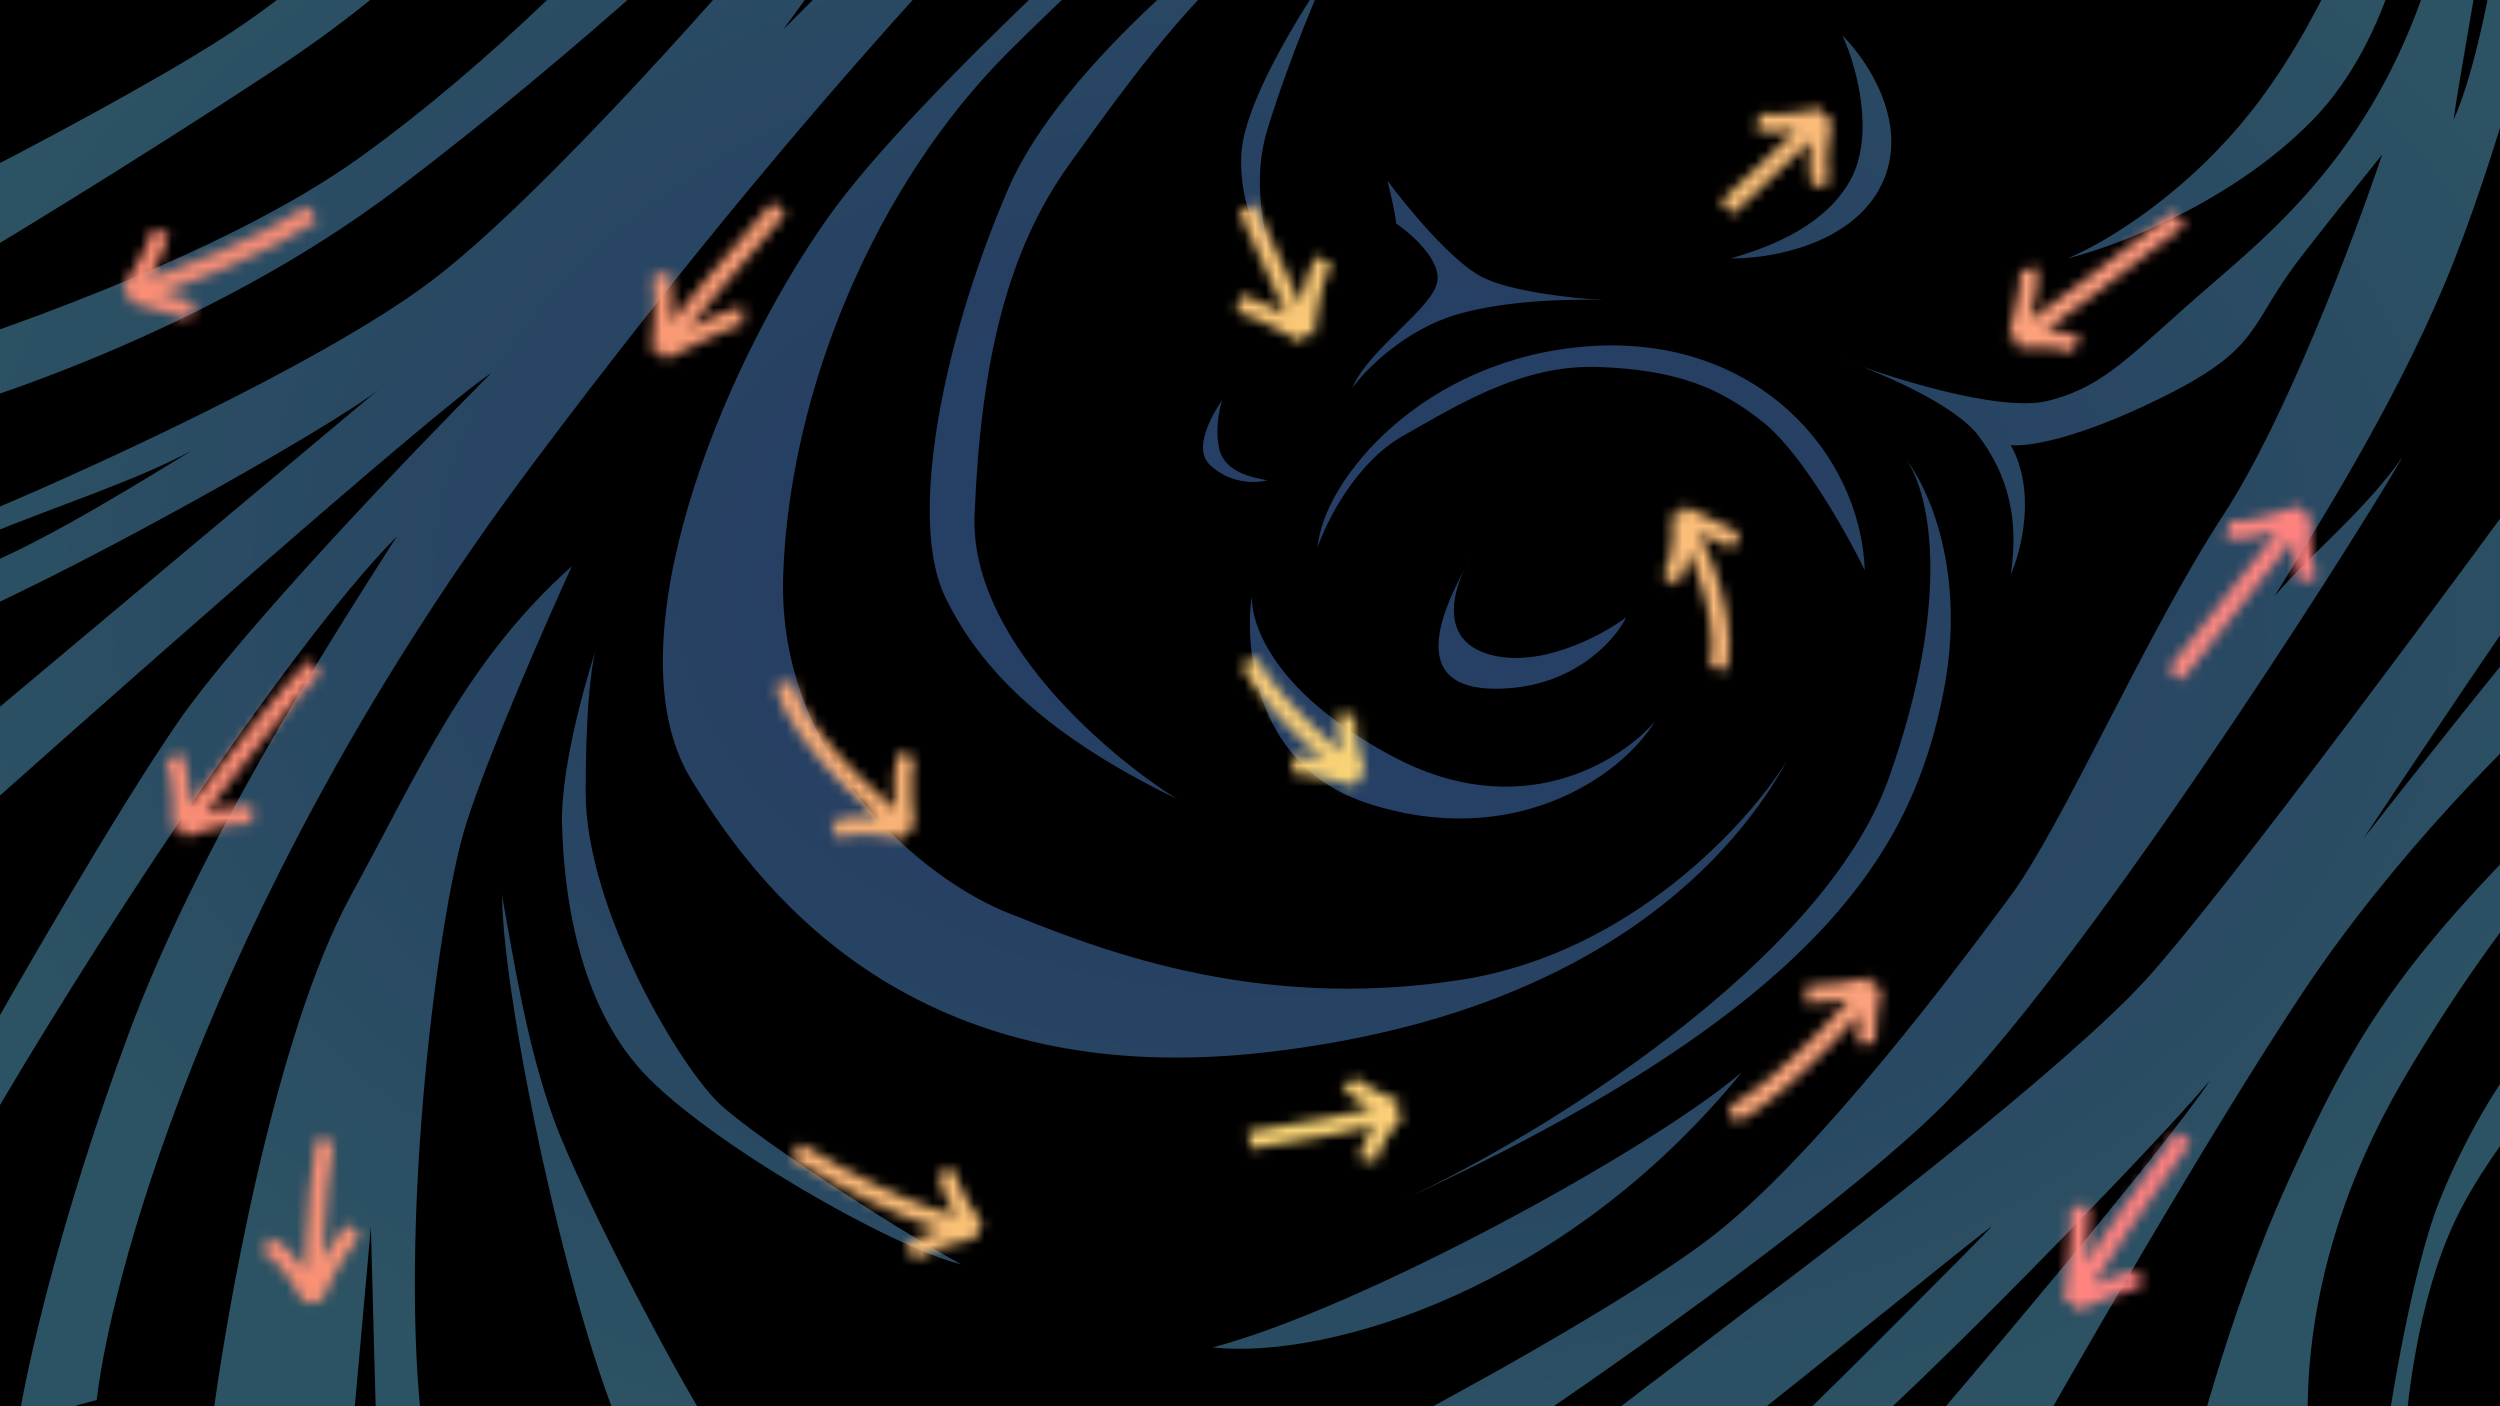 <svg width="240" height="135" viewBox="0 0 240 135" fill="none" xmlns="http://www.w3.org/2000/svg">
<g clip-path="url(#clip0_1_631)">
<rect width="240" height="135" fill="black"/>
<path d="M21.69 3.442C30.141 -2.047 35.775 -8.042 40.47 -12.737L48.198 -13.748C46.32 -11.365 42.925 -4.214 26.024 6.909C12.503 15.807 -1.278 24.147 -6.479 27.205L-2.795 17.093C2.55 14.373 14.93 7.833 21.69 3.442Z" fill="url(#paint0_radial_1_631)" fill-opacity="0.5"/>
<path d="M34.471 15.168C47.513 5.806 59.113 -6.327 63.283 -11.223L64.736 -19.778L77.729 -16.307C71.945 -10.443 55.922 4.66 38.103 18.154C20.283 31.648 -2.573 39.165 -11.774 41.236V35.425C-1.793 32.574 21.429 24.53 34.471 15.168Z" fill="url(#paint1_radial_1_631)" fill-opacity="0.5"/>
<path d="M41.099 27.205C51.828 19.23 71.136 -2.746 79.449 -12.737L95.323 -34.098L99.667 -30.774L75.187 2.84L99.667 -21.692L113.931 -26.416C105.338 -19.246 80.744 4.996 51.108 44.601C21.472 84.207 10.876 120.967 9.283 134.397L1.772 136.445C2.511 131.552 5.664 117.257 12.356 99.23C18.945 81.478 31.3 62.133 37.804 51.948L38.103 51.48C27.033 62.752 7.623 92.805 -1.634 108.891L-2.795 102.395C1.337 94.998 11.086 78.046 17.026 69.406C22.965 60.767 39.581 43.418 47.146 35.823C41.611 39.465 9.09 68.222 -6.479 82.146L-9.178 75.536C-5.534 72.461 22.753 48.776 36.441 37.318C32.087 40.918 4.396 56.438 -6.479 60.591L-3.769 55.181C2.227 53.082 10.494 48.128 18.409 43.259C12.964 46.179 5.513 48.545 -1.634 51.48L-2.795 49.808C7.366 45.597 30.371 35.18 41.099 27.205Z" fill="url(#paint2_radial_1_631)" fill-opacity="0.5"/>
<path d="M79.449 20.942C87.852 9.037 112.662 -13.159 124.017 -22.769L129.164 -24.462C122.59 -18.856 106.909 -5.113 96.778 5.018C84.114 17.682 75.809 37.318 75.187 55.181C74.564 73.045 88.888 84.531 96.778 87.644C104.666 90.759 120.042 97.253 140.36 94.044C156.614 91.478 167.962 78.906 171.604 72.941C166.926 81.496 154.093 97.269 121.611 101.012C89.128 104.755 73.89 87.377 66.27 74.678C58.651 61.98 68.944 35.823 79.449 20.942Z" fill="url(#paint3_radial_1_631)" fill-opacity="0.5"/>
<path d="M40.955 140.092C37.831 120.847 41.864 88.128 44.761 79.059C46.854 72.481 52.393 59.843 54.901 54.346C44.686 63.49 40.342 73.801 33.678 85.987C26.423 99.251 21.67 126.024 20.201 137.752L33.678 139.271L35.604 117.807L36.16 138.738L40.955 140.092Z" fill="url(#paint4_radial_1_631)" fill-opacity="0.5"/>
<path d="M61.719 141.758C55.328 130.657 48.234 96.073 48.198 85.987C49.285 91.915 50.555 100.357 53.218 107.603C55.881 114.848 65.983 134.206 69.3 138.738L61.719 141.758Z" fill="url(#paint5_radial_1_631)" fill-opacity="0.5"/>
<path d="M152.606 33.233C168.613 32.133 178.618 43.538 179.018 54.743C177.384 51.375 173.195 43.858 169.514 40.736C165.111 37.135 160.909 35.534 153.606 35.234C146.303 34.934 140.36 38.636 134.697 41.837C130.167 44.398 127.34 50.041 126.493 52.542C126.993 46.139 136.598 34.334 152.606 33.233Z" fill="url(#paint6_radial_1_631)" fill-opacity="0.5"/>
<path d="M57.216 62.322C57.216 62.322 57.21 62.341 57.198 62.376C57.065 62.806 56.225 65.909 56.225 76.131C56.225 87.237 65.373 102.686 69.3 106.177C73.227 109.667 85.812 117.854 92.285 121.386C85.64 119.762 67.982 109.691 61.719 102.928C55.457 96.166 54.131 85.703 53.957 79.186C53.789 72.945 56.932 63.189 57.198 62.376C57.21 62.339 57.216 62.322 57.216 62.322Z" fill="url(#paint7_radial_1_631)" fill-opacity="0.5"/>
<path d="M212.383 27.232C220.239 20.479 231.541 10.693 235.537 -11.911L234.693 -17.478C236.218 -18.572 239.407 -20.242 239.964 -18.174C240.521 -16.106 236.499 4.746 235.537 11.508C239.016 3.808 241.307 -14.982 242.318 -23.279L242.35 -23.544L245.93 -9.821C244.306 -2.528 239.785 15.092 234.693 27.232C229.602 39.373 222.172 51.005 218.36 57.229C221.968 53.013 226.962 49.119 230.675 43.832C224.934 53.696 199.108 94.044 185.767 106.869C175.094 117.128 151.46 133.612 143.58 138.738L132.389 137.752C137.111 135.331 156.552 124.861 164.658 118.472C174.79 110.485 187.962 92.853 193.027 85.987C198.092 79.121 206.009 60.801 213.476 49.383C219.449 40.249 226.104 22.55 228.685 14.842C226.361 17.728 221.392 23.943 220.105 25.721C215.657 31.863 216.817 33.829 206.009 38.897C198.532 42.403 194.239 42.907 193.027 42.72C195.502 47.132 194.058 52.853 193.027 55.163C193.834 49.917 192.825 45.679 189.933 41.837C187.966 39.223 182.358 36.599 178.642 35.159C177.996 34.931 177.405 34.714 176.885 34.515C177.392 34.688 177.988 34.905 178.642 35.159C183.826 36.987 192.573 39.488 196.592 38.483C202.241 37.071 204.526 33.986 212.383 27.232Z" fill="url(#paint8_radial_1_631)" fill-opacity="0.5"/>
<path d="M219.534 113.706C226.397 98.555 230.675 91.424 250.194 72.941L258.394 69.499C253.789 72.975 241.798 84.686 230.675 103.724C219.552 122.762 220.871 139.702 222.921 145.792L208.928 146.505C210.176 140.623 214.044 125.828 219.534 113.706Z" fill="url(#paint9_radial_1_631)" fill-opacity="0.5"/>
<path d="M220.974 95.411C229.961 81.855 241.82 70.228 246.625 66.108L242.469 61.082C240.949 62.671 231.442 74.701 226.878 80.517C231.98 72.83 242.578 56.998 244.162 55.163C245.746 53.327 247.461 47.506 248.121 44.826L246.625 40.736C236.213 55.075 213.513 85.81 206.009 94.044C198.504 102.279 177.023 118.881 167.22 126.153L150.018 139.271C153.886 138.922 161.177 141.208 163.007 140.092C165.295 138.696 192.038 116.835 191.165 117.794C190.467 118.562 172.346 136.828 169.514 139.271H176.885C183.167 134.315 206.716 110.241 212.154 103.724C207.757 110.374 189.302 132.16 180.624 142.221H193.027C198.598 132.266 211.986 108.967 220.974 95.411Z" fill="url(#paint10_radial_1_631)" fill-opacity="0.5"/>
<path d="M96.778 18.154C101.965 6.091 119.177 -7.466 127.134 -12.737L134.697 -13.748C132.853 -12.906 127.758 -10.248 122.133 -6.35C115.103 -1.476 108.56 7.533 102.641 15.792C96.722 24.052 94.171 34.586 93.558 49.383C93.069 61.221 106.043 72.308 112.948 76.684C100.702 70.728 94.171 64.475 90.701 57.229C87.231 49.984 90.293 33.233 96.778 18.154Z" fill="url(#paint11_radial_1_631)" fill-opacity="0.5"/>
<path d="M167.22 102.928C158.498 110.366 130.873 125.509 116.406 129.356C127.36 130.527 150.11 123.924 167.22 102.928Z" fill="url(#paint12_radial_1_631)" fill-opacity="0.5"/>
<path d="M131.307 77.127C120.721 73.678 119.433 62.865 120.157 57.203C120.151 60.47 122.769 66.775 133.689 72.613C145.977 79.183 155.611 73.094 158.892 69.228C155.569 74.682 145.162 81.641 131.307 77.127Z" fill="url(#paint13_radial_1_631)" fill-opacity="0.5"/>
<path d="M181.336 74.678C175.067 92.388 147.905 109.058 134.697 115.18C175.046 96.64 183.58 81.422 186.539 66.627C188.906 54.791 185.009 46.499 182.764 43.832C185.174 46.736 187.604 56.969 181.336 74.678Z" fill="url(#paint14_radial_1_631)" fill-opacity="0.5"/>
<path d="M216.893 9.683C210.284 18.512 201.863 23.441 198.478 24.803C203.113 23.673 214.311 19.433 222.026 11.508C229.74 3.584 231.902 -9.23 232.018 -14.646H228.685C227.508 -10.215 223.502 0.855 216.893 9.683Z" fill="url(#paint15_radial_1_631)" fill-opacity="0.5"/>
<path d="M140.578 54.673C140.757 54.301 140.946 53.96 141.13 53.662C140.96 53.969 140.773 54.309 140.578 54.673C139.32 57.285 138.514 61.413 142.763 62.762C147.616 64.302 153.69 61.07 156.121 59.262C154.993 61.548 150.906 66.119 143.58 66.119C135.164 66.119 138.373 58.801 140.578 54.673Z" fill="url(#paint16_radial_1_631)" fill-opacity="0.5"/>
<path d="M137.994 26.948C138.253 24.878 135.453 22.42 134.021 21.45C134.021 20.822 133.467 18.447 133.19 17.338C134.991 19.787 139.325 25.063 142.245 26.578C144.97 27.992 150.857 28.631 153.996 28.811C154.224 28.82 154.435 28.83 154.627 28.842C154.432 28.834 154.221 28.823 153.996 28.811C150.892 28.684 144.606 28.805 139.889 30.182C134.825 31.66 131.064 35.51 129.817 37.251C131.388 33.462 137.671 29.535 137.994 26.948Z" fill="url(#paint17_radial_1_631)" fill-opacity="0.5"/>
<path d="M180.589 17.813C177.712 23.567 169.762 24.87 166.147 24.803C170.474 23.588 175.307 21.45 177.61 17.338C179.914 13.226 178.457 6.875 176.885 3.427C179.319 5.824 183.466 12.058 180.589 17.813Z" fill="url(#paint18_radial_1_631)" fill-opacity="0.5"/>
<path d="M116.128 44.611C114.173 42.725 117.335 38.401 117.335 38.401C117.335 38.401 116.559 40.643 117.019 42.972C117.479 45.301 120.125 45.828 121.648 46.106C120.623 46.394 118.083 46.497 116.128 44.611Z" fill="url(#paint19_radial_1_631)" fill-opacity="0.5"/>
<path d="M119.168 14.821C119.469 8.9 127.134 -2.113 127.134 -2.113C127.134 -2.113 123.935 5.018 121.648 12.501C119.819 18.487 122.133 24.803 122.133 24.803C122.133 24.803 118.867 20.742 119.168 14.821Z" fill="url(#paint20_radial_1_631)" fill-opacity="0.5"/>
<path d="M234.23 115.18C237.074 108.047 240.907 102.504 242.469 100.624L249.8 98.553C247.357 100.803 239.364 109.461 235.713 117.141C232.062 124.821 230.75 135.517 230.675 142.221L228.4 142.733C229.159 136.521 231.386 122.312 234.23 115.18Z" fill="url(#paint21_radial_1_631)" fill-opacity="0.5"/>
<mask id="mask0_1_631" style="mask-type:alpha" maskUnits="userSpaceOnUse" x="11" y="10" width="212" height="117">
<path d="M30.012 20.515C25.283 23.59 17.045 26.953 12.472 28.144M12.472 28.144C13.386 26.737 15.244 23.583 15.369 22.219M12.472 28.144L18.449 29.814M74.81 19.958C71.667 23.518 64.986 31.27 63.408 33.796M63.408 33.796C63.614 31.898 63.904 27.751 63.408 26.353M63.408 33.796C65.701 32.63 70.49 30.3 71.302 30.3M30.237 64.001C28.521 65.424 21.006 74.995 17.463 79.603M17.463 79.603C17.494 78.128 17.463 74.101 16.682 72.652M17.463 79.603C17.463 79.603 21.134 78.101 24.216 78.193M75.326 65.567C76.402 71.293 86.957 79.696 86.957 79.696M86.957 79.696C86.957 79.696 86.304 74.637 86.957 72.487M86.957 79.696C86.957 79.696 82.461 78.727 80.132 79.696M119.711 19.958L125.288 32.106M125.288 32.106C125.613 30.3 125.848 27.116 127.075 24.957M125.288 32.106C125.288 32.106 120.759 29.505 118.898 29.127M165.757 19.958L175.031 11.233M175.031 11.233C174.915 13.07 174.14 15.381 174.789 17.768M175.031 11.233C175.031 11.233 170.609 12.162 168.765 11.717M209.219 20.986C204.955 24.302 195.872 31.25 193.654 32.521M193.654 32.521C194.024 30.587 195.048 27.035 194.763 25.83M193.654 32.521C193.654 32.521 198.067 32.345 199.323 33.099M208.794 64.777L221.036 49.32M221.036 49.32C221.036 49.32 220.532 52.892 221.593 55.688M221.036 49.32C221.036 49.32 215.84 51.312 213.864 50.804M164.987 64.184C166.278 58.098 161.318 49.32 161.318 49.32M161.318 49.32C161.318 49.32 164.613 50.961 166.656 51.929M161.318 49.32C161.318 49.32 161.858 53.753 160.225 55.668M119.942 63.466C121.824 67.809 130.312 74.637 130.312 74.637M130.312 74.637C130.312 74.637 129.092 71.041 129.243 68.584M130.312 74.637C130.312 74.637 125.54 73.268 124.11 73.428M166.278 107.043C171.753 104.216 179.765 94.674 179.765 94.674M179.765 94.674C179.545 95.97 179.12 98.885 179.178 100.176M179.765 94.674C178.347 94.967 175.084 95.539 173.382 95.481M119.942 109.45C123.649 108.899 131.658 107.544 134.042 106.537M134.042 106.537C132.684 105.986 129.896 104.67 129.606 103.823M134.042 106.537C133.269 107.442 131.632 109.675 131.261 111.37M93.723 118.055C93.723 118.055 87.384 117.21 76.402 110.464M93.723 118.055C93.723 118.055 91.166 114.795 90.848 112.454M93.723 118.055C93.723 118.055 90.082 118.59 87.384 120.193M31.207 109.45C30.237 114.918 30.012 124.787 30.012 124.787M30.012 124.787C30.012 124.787 31.718 120.629 33.946 118.055M30.012 124.787C30.012 124.787 27.71 120.193 25.546 119.577M209.617 109.147C206.575 113.346 200.204 122.412 199.045 125.076M199.045 125.076C199.286 122.687 199.755 117.488 199.697 115.808M199.045 125.076C200.638 124.352 204.143 122.875 205.417 122.759" stroke="#F0F0F0" stroke-width="1.7"/>
</mask>
<g mask="url(#mask0_1_631)">
<rect x="-60.829" y="-83.811" width="378.971" height="237.269" fill="url(#paint22_linear_1_631)"/>
</g>
</g>
<defs>
<radialGradient id="paint0_radial_1_631" cx="0" cy="0" r="1" gradientUnits="userSpaceOnUse" gradientTransform="translate(123.31 56.204) rotate(90) scale(90.302 135.084)">
<stop offset="0.34" stop-color="#4C7DC7"/>
<stop offset="1" stop-color="#58A5C6"/>
</radialGradient>
<radialGradient id="paint1_radial_1_631" cx="0" cy="0" r="1" gradientUnits="userSpaceOnUse" gradientTransform="translate(123.31 56.204) rotate(90) scale(90.302 135.084)">
<stop offset="0.34" stop-color="#4C7DC7"/>
<stop offset="1" stop-color="#58A5C6"/>
</radialGradient>
<radialGradient id="paint2_radial_1_631" cx="0" cy="0" r="1" gradientUnits="userSpaceOnUse" gradientTransform="translate(123.31 56.204) rotate(90) scale(90.302 135.084)">
<stop offset="0.34" stop-color="#4C7DC7"/>
<stop offset="1" stop-color="#58A5C6"/>
</radialGradient>
<radialGradient id="paint3_radial_1_631" cx="0" cy="0" r="1" gradientUnits="userSpaceOnUse" gradientTransform="translate(123.31 56.204) rotate(90) scale(90.302 135.084)">
<stop offset="0.34" stop-color="#4C7DC7"/>
<stop offset="1" stop-color="#58A5C6"/>
</radialGradient>
<radialGradient id="paint4_radial_1_631" cx="0" cy="0" r="1" gradientUnits="userSpaceOnUse" gradientTransform="translate(123.31 56.204) rotate(90) scale(90.302 135.084)">
<stop offset="0.34" stop-color="#4C7DC7"/>
<stop offset="1" stop-color="#58A5C6"/>
</radialGradient>
<radialGradient id="paint5_radial_1_631" cx="0" cy="0" r="1" gradientUnits="userSpaceOnUse" gradientTransform="translate(123.31 56.204) rotate(90) scale(90.302 135.084)">
<stop offset="0.34" stop-color="#4C7DC7"/>
<stop offset="1" stop-color="#58A5C6"/>
</radialGradient>
<radialGradient id="paint6_radial_1_631" cx="0" cy="0" r="1" gradientUnits="userSpaceOnUse" gradientTransform="translate(123.31 56.204) rotate(90) scale(90.302 135.084)">
<stop offset="0.34" stop-color="#4C7DC7"/>
<stop offset="1" stop-color="#58A5C6"/>
</radialGradient>
<radialGradient id="paint7_radial_1_631" cx="0" cy="0" r="1" gradientUnits="userSpaceOnUse" gradientTransform="translate(123.31 56.204) rotate(90) scale(90.302 135.084)">
<stop offset="0.34" stop-color="#4C7DC7"/>
<stop offset="1" stop-color="#58A5C6"/>
</radialGradient>
<radialGradient id="paint8_radial_1_631" cx="0" cy="0" r="1" gradientUnits="userSpaceOnUse" gradientTransform="translate(123.31 56.204) rotate(90) scale(90.302 135.084)">
<stop offset="0.34" stop-color="#4C7DC7"/>
<stop offset="1" stop-color="#58A5C6"/>
</radialGradient>
<radialGradient id="paint9_radial_1_631" cx="0" cy="0" r="1" gradientUnits="userSpaceOnUse" gradientTransform="translate(123.31 56.204) rotate(90) scale(90.302 135.084)">
<stop offset="0.34" stop-color="#4C7DC7"/>
<stop offset="1" stop-color="#58A5C6"/>
</radialGradient>
<radialGradient id="paint10_radial_1_631" cx="0" cy="0" r="1" gradientUnits="userSpaceOnUse" gradientTransform="translate(123.31 56.204) rotate(90) scale(90.302 135.084)">
<stop offset="0.34" stop-color="#4C7DC7"/>
<stop offset="1" stop-color="#58A5C6"/>
</radialGradient>
<radialGradient id="paint11_radial_1_631" cx="0" cy="0" r="1" gradientUnits="userSpaceOnUse" gradientTransform="translate(123.31 56.204) rotate(90) scale(90.302 135.084)">
<stop offset="0.34" stop-color="#4C7DC7"/>
<stop offset="1" stop-color="#58A5C6"/>
</radialGradient>
<radialGradient id="paint12_radial_1_631" cx="0" cy="0" r="1" gradientUnits="userSpaceOnUse" gradientTransform="translate(123.31 56.204) rotate(90) scale(90.302 135.084)">
<stop offset="0.34" stop-color="#4C7DC7"/>
<stop offset="1" stop-color="#58A5C6"/>
</radialGradient>
<radialGradient id="paint13_radial_1_631" cx="0" cy="0" r="1" gradientUnits="userSpaceOnUse" gradientTransform="translate(123.31 56.204) rotate(90) scale(90.302 135.084)">
<stop offset="0.34" stop-color="#4C7DC7"/>
<stop offset="1" stop-color="#58A5C6"/>
</radialGradient>
<radialGradient id="paint14_radial_1_631" cx="0" cy="0" r="1" gradientUnits="userSpaceOnUse" gradientTransform="translate(123.31 56.204) rotate(90) scale(90.302 135.084)">
<stop offset="0.34" stop-color="#4C7DC7"/>
<stop offset="1" stop-color="#58A5C6"/>
</radialGradient>
<radialGradient id="paint15_radial_1_631" cx="0" cy="0" r="1" gradientUnits="userSpaceOnUse" gradientTransform="translate(123.31 56.204) rotate(90) scale(90.302 135.084)">
<stop offset="0.34" stop-color="#4C7DC7"/>
<stop offset="1" stop-color="#58A5C6"/>
</radialGradient>
<radialGradient id="paint16_radial_1_631" cx="0" cy="0" r="1" gradientUnits="userSpaceOnUse" gradientTransform="translate(123.31 56.204) rotate(90) scale(90.302 135.084)">
<stop offset="0.34" stop-color="#4C7DC7"/>
<stop offset="1" stop-color="#58A5C6"/>
</radialGradient>
<radialGradient id="paint17_radial_1_631" cx="0" cy="0" r="1" gradientUnits="userSpaceOnUse" gradientTransform="translate(123.31 56.204) rotate(90) scale(90.302 135.084)">
<stop offset="0.34" stop-color="#4C7DC7"/>
<stop offset="1" stop-color="#58A5C6"/>
</radialGradient>
<radialGradient id="paint18_radial_1_631" cx="0" cy="0" r="1" gradientUnits="userSpaceOnUse" gradientTransform="translate(123.31 56.204) rotate(90) scale(90.302 135.084)">
<stop offset="0.34" stop-color="#4C7DC7"/>
<stop offset="1" stop-color="#58A5C6"/>
</radialGradient>
<radialGradient id="paint19_radial_1_631" cx="0" cy="0" r="1" gradientUnits="userSpaceOnUse" gradientTransform="translate(123.31 56.204) rotate(90) scale(90.302 135.084)">
<stop offset="0.34" stop-color="#4C7DC7"/>
<stop offset="1" stop-color="#58A5C6"/>
</radialGradient>
<radialGradient id="paint20_radial_1_631" cx="0" cy="0" r="1" gradientUnits="userSpaceOnUse" gradientTransform="translate(123.31 56.204) rotate(90) scale(90.302 135.084)">
<stop offset="0.34" stop-color="#4C7DC7"/>
<stop offset="1" stop-color="#58A5C6"/>
</radialGradient>
<radialGradient id="paint21_radial_1_631" cx="0" cy="0" r="1" gradientUnits="userSpaceOnUse" gradientTransform="translate(123.31 56.204) rotate(90) scale(90.302 135.084)">
<stop offset="0.34" stop-color="#4C7DC7"/>
<stop offset="1" stop-color="#58A5C6"/>
</radialGradient>
<linearGradient id="paint22_linear_1_631" x1="1.089" y1="45.039" x2="235.489" y2="102.546" gradientUnits="userSpaceOnUse">
<stop offset="0.174" stop-color="#F98D75"/>
<stop offset="0.56" stop-color="#F9D676"/>
<stop offset="0.894" stop-color="#FF8080"/>
</linearGradient>
<clipPath id="clip0_1_631">
<rect width="240" height="135" fill="white"/>
</clipPath>
</defs>
</svg>
